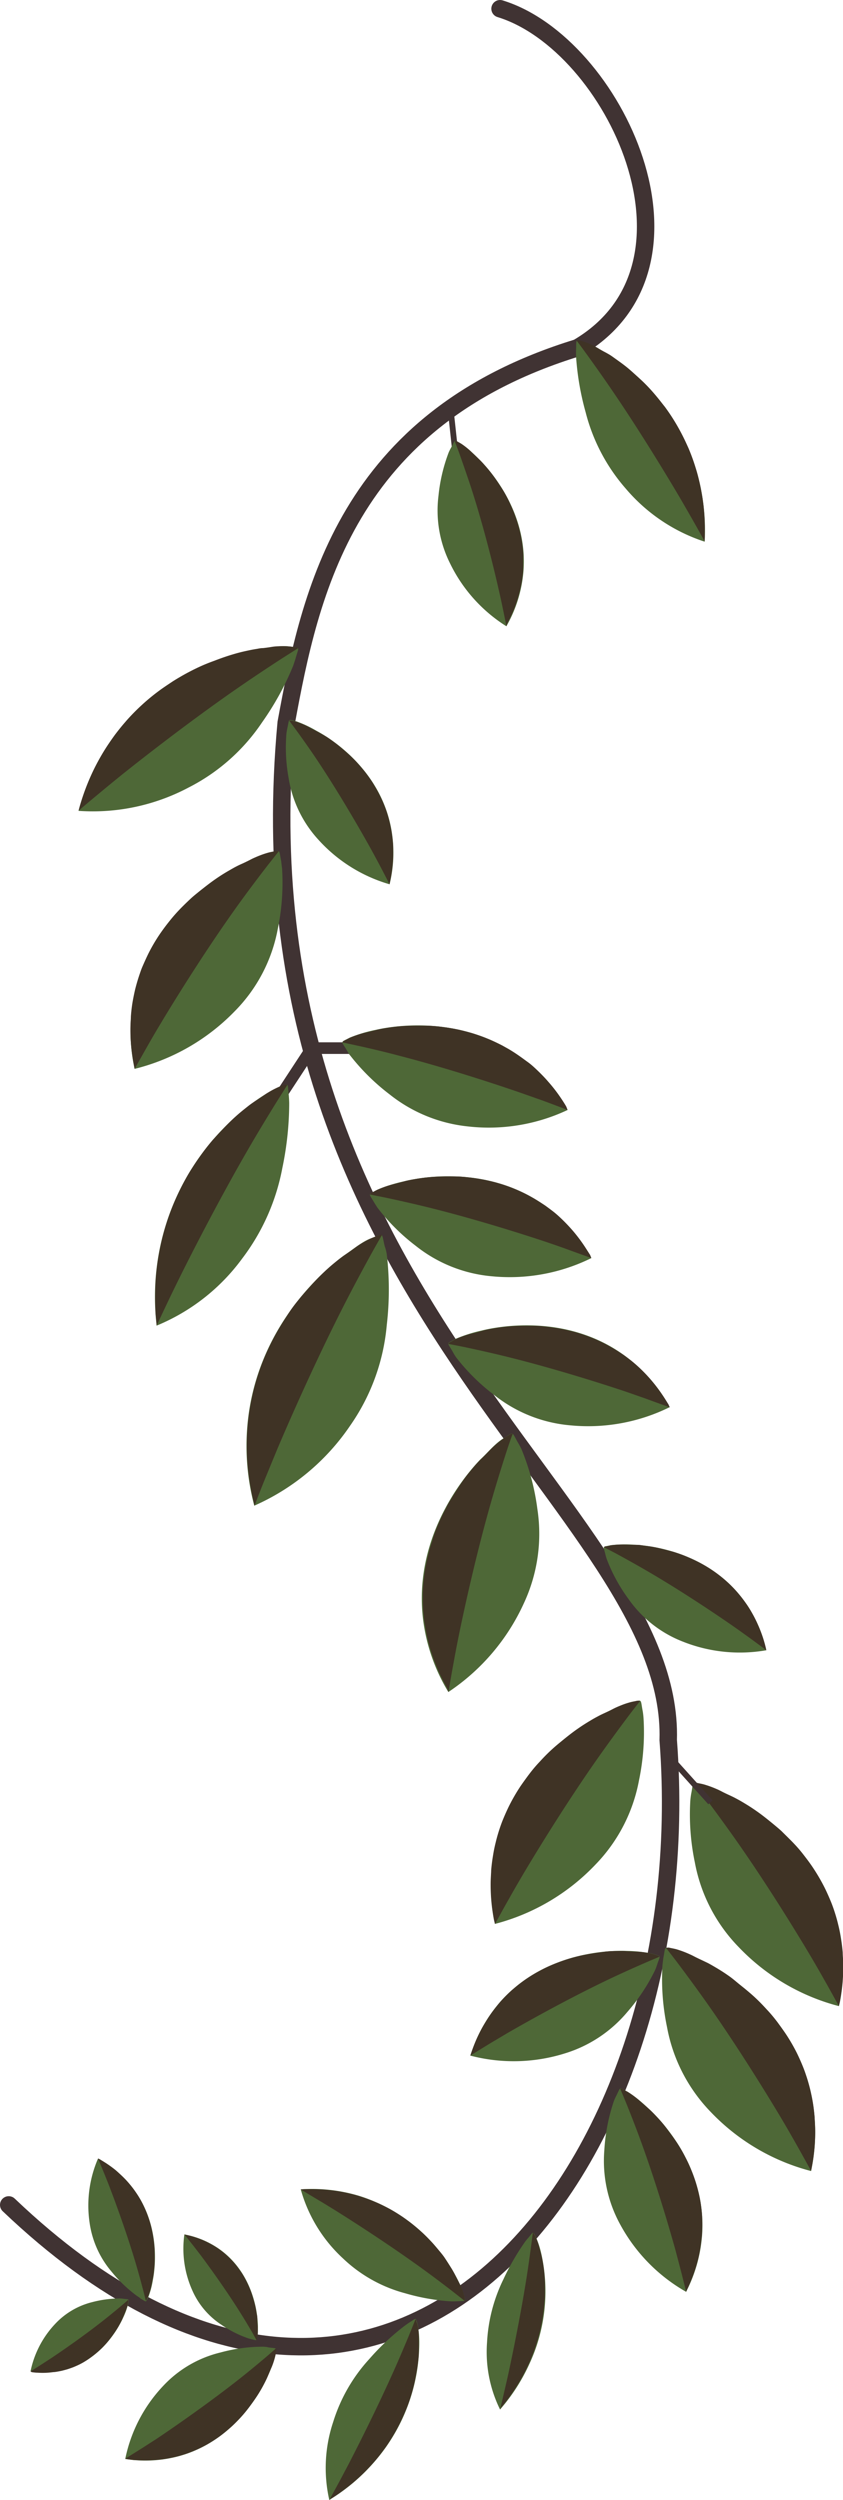 <svg xmlns="http://www.w3.org/2000/svg" viewBox="0 0 144.98 429.71"><defs><style>.cls-1,.cls-2,.cls-5{fill:none;stroke:#403333;stroke-miterlimit:10;}.cls-1{stroke-linecap:round;stroke-width:3px;}.cls-2{stroke-width:2px;}.cls-3{fill:#4e6837;}.cls-4{fill:#3f3325;}</style></defs><title>vine3</title><g id="Layer_2" data-name="Layer 2"><g id="Layer_4" data-name="Layer 4"><path class="cls-1" d="M86,1.5c19.61,6,37.61,44.09,13.33,58.28-39.82,12.23-46,42.14-50.11,64.45C40,223.35,116.13,259.34,114.92,299.1c5.69,74.41-48.25,142-113.42,79.9"/><polyline class="cls-2" points="47.78 189.07 53.62 180.16 60.83 180.16"/><path class="cls-3" d="M48.51,149.28a39.06,39.06,0,0,1-.74,10.4,27.15,27.15,0,0,1-7.42,14.16,36.1,36.1,0,0,1-17.2,9.89,30.24,30.24,0,0,1,0-13c3.17-14.41,16.19-21.11,18.16-22.09,1.55-.64,3.3-1.73,4.94-2.06,2.15-.43,1.66-.73,2.12,1.51C48.4,148.47,48.46,148.87,48.51,149.28Z"/><path class="cls-4" d="M23.15,183.73q1.22-2.17,2.49-4.41c.66-1.15,1.32-2.28,2-3.4,0,0,6.41-10.81,13.46-20.59,2.52-3.49,5-6.67,5-6.67l1.83-2.32a.82.82,0,0,0-.35-.06l-.17,0c-.28.08-.67.12-1.25.27a17.3,17.3,0,0,0-2.26.82c-.77.33-.64.33-2.06,1-.44.2-.68.3-1.09.51s-.68.36-1.32.73-1.3.76-2.26,1.42-1.69,1.24-2.66,2c-.68.55-1.05.84-1.57,1.3-1,.93-1.77,1.7-2.2,2.16-.95,1-1.62,1.87-1.89,2.21-.73.93-1.25,1.69-1.46,2a29.57,29.57,0,0,0-1.92,3.31c-.48,1-.8,1.74-1,2.2s-.37,1-.48,1.31c-.21.62-.48,1.48-.74,2.51-.11.47-.25,1.11-.39,1.87s-.26,1.61-.35,2.8c0,.5-.09,1.39-.08,2.51a29.53,29.53,0,0,0,.26,3.75c.11.83.23,1.54.34,2.06Z"/><path class="cls-3" d="M49.74,189.61a54.93,54.93,0,0,1-1.18,11.15,37,37,0,0,1-6.9,15.56,34.53,34.53,0,0,1-14.72,11.54,41.87,41.87,0,0,1,.68-13.92,41.3,41.3,0,0,1,16.19-24.62A24.82,24.82,0,0,1,48,186.84c1.8-.58,1.41-.87,1.67,1.49C49.7,188.74,49.73,189.17,49.74,189.61Z"/><path class="cls-4" d="M26.94,227.86c.74-1.6,1.51-3.22,2.29-4.86.61-1.26,1.22-2.51,1.83-3.74,0,0,5.89-11.93,12.24-22.78,2.27-3.87,4.48-7.4,4.48-7.4l1.63-2.58a.45.45,0,0,0-.28-.05l-.14,0c-.23.1-.56.17-1,.36a15.08,15.08,0,0,0-1.91,1c-.66.4-.55.39-1.75,1.17-.38.24-.58.37-.94.62s-.57.41-1.12.85-1.11.88-1.94,1.64-1.46,1.42-2.3,2.31c-.6.62-.92,1-1.37,1.47-.91,1.05-1.55,1.92-1.93,2.44-.84,1.15-1.44,2.08-1.68,2.46-.66,1-1.12,1.88-1.32,2.24-.88,1.63-1.48,3-1.76,3.65-.45,1.05-.76,1.91-.94,2.41s-.36,1.08-.47,1.43c-.21.67-.48,1.6-.75,2.73-.12.51-.27,1.19-.42,2s-.31,1.73-.45,3c-.06.54-.15,1.49-.21,2.69,0,.78-.08,2.21,0,4,0,.89.11,1.63.16,2.18Z"/><path class="cls-3" d="M66.52,215.6a52.47,52.47,0,0,1,0,12.14,35.65,35.65,0,0,1-6.34,17.37,38.86,38.86,0,0,1-16.45,13.7,40.12,40.12,0,0,1-1.05-15.07c2.07-17.1,14.59-26.56,16.48-27.94,1.51-1,3.18-2.45,4.79-3,2.12-.77,1.61-1.06,2.23,1.47C66.34,214.67,66.44,215.13,66.52,215.6Z"/><path class="cls-4" d="M43.78,258.81q1-2.69,2.14-5.43c.58-1.42,1.16-2.82,1.73-4.2,0,0,5.6-13.36,11.91-25.61,2.25-4.37,4.48-8.38,4.48-8.38.68-1.22,1.26-2.22,1.65-2.92a.75.75,0,0,0-.35,0l-.16.05c-.28.13-.67.23-1.23.48A18.55,18.55,0,0,0,61.74,214c-.74.49-.61.47-2,1.41-.43.3-.66.45-1.06.75s-.65.5-1.26,1-1.24,1.05-2.15,1.94-1.6,1.66-2.51,2.68c-.64.73-1,1.12-1.47,1.72-1,1.2-1.64,2.19-2,2.79-.87,1.31-1.48,2.37-1.72,2.8-.66,1.17-1.12,2.12-1.31,2.53a38.09,38.09,0,0,0-1.67,4.08c-.4,1.17-.67,2.13-.82,2.68s-.3,1.19-.38,1.58c-.17.75-.37,1.77-.55,3-.08.56-.17,1.32-.24,2.21s-.14,1.9-.14,3.29c0,.59,0,1.63.1,2.93a42.91,42.91,0,0,0,.55,4.3c.17,1,.35,1.75.5,2.34Z"/><path class="cls-3" d="M89.68,249.09a40.6,40.6,0,0,1,2.74,10.3,28.22,28.22,0,0,1-2.31,16.16,36.47,36.47,0,0,1-13,15.29,31.55,31.55,0,0,1-4.36-12.56c-1.78-15,8.3-25.8,9.84-27.4,1.25-1.14,2.55-2.78,4-3.64,1.89-1.13,1.33-1.26,2.5.75C89.3,248.34,89.5,248.71,89.68,249.09Z"/><path class="cls-4" d="M77.13,290.84c.28-1.67.57-3.37.89-5.09.24-1.33.49-2.65.75-3.95,0,0,2.48-12.59,5.91-24.39,1.22-4.21,2.5-8.11,2.5-8.11.39-1.19.73-2.17,1-2.85a.8.8,0,0,0-.35.06.84.84,0,0,0-.15.08c-.24.17-.6.34-1.09.68a18.57,18.57,0,0,0-1.87,1.54c-.62.58-.5.54-1.62,1.64-.35.35-.54.53-.86.87s-.53.57-1,1.14-1,1.17-1.66,2.13-1.18,1.76-1.84,2.83c-.47.76-.72,1.17-1,1.78-.68,1.25-1.11,2.23-1.37,2.83-.56,1.3-.91,2.34-1,2.76-.39,1.14-.62,2-.72,2.44a32,32,0,0,0-.72,3.84c-.13,1.08-.18,1.95-.2,2.45s0,1.08,0,1.43c0,.67,0,1.59.14,2.68,0,.49.12,1.15.25,1.93a28,28,0,0,0,.59,2.83c.13.5.38,1.37.75,2.45a33,33,0,0,0,1.49,3.53c.38.78.73,1.41,1,1.88Z"/><path class="cls-3" d="M110.68,295.4A40.26,40.26,0,0,1,109.9,306a28.17,28.17,0,0,1-7.5,14.51,36.56,36.56,0,0,1-17.27,10.19,31.55,31.55,0,0,1,0-13.3c3.24-14.74,16.32-21.65,18.29-22.65,1.56-.67,3.32-1.79,5-2.13,2.16-.44,1.67-.75,2.12,1.53A12.13,12.13,0,0,1,110.68,295.4Z"/><path class="cls-4" d="M85.13,330.72c.81-1.49,1.64-3,2.51-4.52.66-1.18,1.33-2.34,2-3.48,0,0,6.48-11.08,13.59-21.11,2.53-3.57,5-6.84,5-6.84.76-1,1.4-1.81,1.84-2.37a.82.82,0,0,0-.35-.06.42.42,0,0,0-.17,0c-.28.08-.68.12-1.25.28a20.54,20.54,0,0,0-2.28.84c-.77.35-.64.35-2.06,1-.45.21-.69.32-1.1.54s-.68.36-1.33.75-1.29.78-2.26,1.46-1.7,1.27-2.68,2.07c-.69.56-1.06.87-1.58,1.34-1.05.95-1.77,1.74-2.21,2.22-1,1.05-1.63,1.91-1.9,2.26-.74,1-1.26,1.74-1.48,2.07a32.58,32.58,0,0,0-1.94,3.39c-.48,1-.81,1.79-1,2.25s-.38,1-.5,1.35c-.21.63-.49,1.51-.74,2.57-.12.48-.27,1.13-.4,1.91s-.27,1.64-.37,2.86c0,.52-.1,1.42-.09,2.57a31.64,31.64,0,0,0,.24,3.82c.11.86.23,1.57.33,2.1Z"/><path class="cls-3" d="M118.72,309.51a40.26,40.26,0,0,0,.78,10.62,28.17,28.17,0,0,0,7.5,14.51,36.56,36.56,0,0,0,17.27,10.19,31.55,31.55,0,0,0,0-13.3C141,316.79,128,309.88,126,308.88c-1.56-.67-3.32-1.79-5-2.13-2.16-.45-1.67-.75-2.12,1.53A12.13,12.13,0,0,0,118.72,309.51Z"/><path class="cls-4" d="M144.27,344.83c-.81-1.49-1.64-3-2.51-4.52-.66-1.18-1.33-2.34-2-3.48,0,0-6.48-11.08-13.59-21.11-2.53-3.58-5-6.84-5-6.84-.76-1-1.4-1.81-1.84-2.37a.82.82,0,0,1,.35-.06.42.42,0,0,1,.17,0c.28.08.67.12,1.25.28a20.54,20.54,0,0,1,2.28.84c.77.35.64.35,2.06,1,.45.21.69.32,1.1.54s.68.36,1.33.75,1.29.78,2.26,1.46,1.7,1.27,2.68,2.07c.68.56,1.06.87,1.58,1.34,1,1,1.77,1.74,2.21,2.22,1,1.05,1.63,1.91,1.9,2.26.74.95,1.26,1.73,1.48,2.07a32.58,32.58,0,0,1,1.94,3.39c.48,1,.81,1.79,1,2.25s.38,1,.5,1.35c.21.63.49,1.51.74,2.57.12.48.27,1.13.4,1.91s.27,1.64.37,2.86c0,.51.1,1.42.09,2.57a31.64,31.64,0,0,1-.24,3.82c-.11.86-.23,1.57-.33,2.1Z"/><path class="cls-3" d="M113.93,337.83a40.34,40.34,0,0,0,.79,10.63A28.27,28.27,0,0,0,122.21,363a36.54,36.54,0,0,0,17.28,10.18,31.55,31.55,0,0,0,0-13.3c-3.25-14.74-16.32-21.64-18.3-22.65-1.56-.67-3.32-1.79-5-2.13-2.16-.44-1.67-.75-2.12,1.53Q114,337.2,113.93,337.83Z"/><path class="cls-4" d="M139.49,373.15q-1.22-2.23-2.51-4.52-1-1.77-2-3.48s-6.48-11.08-13.59-21.11c-2.53-3.57-5-6.83-5-6.83-.76-1-1.4-1.82-1.84-2.38a.82.82,0,0,1,.35-.06l.16,0c.28.08.68.13,1.26.28a17.63,17.63,0,0,1,2.27.85c.77.34.64.34,2.06,1l1.11.53c.28.15.68.37,1.32.75s1.3.78,2.27,1.46S127,341,128,341.76c.69.57,1.06.87,1.58,1.34,1.05.95,1.78,1.75,2.21,2.22,1,1.05,1.64,1.91,1.91,2.26.73,1,1.25,1.74,1.47,2.07A30.79,30.79,0,0,1,137.1,353c.48,1,.81,1.79,1,2.26s.38,1,.49,1.34c.22.63.49,1.51.75,2.57.11.48.26,1.13.4,1.91s.26,1.65.36,2.86c0,.52.1,1.43.1,2.57a32.46,32.46,0,0,1-.25,3.83c-.1.85-.23,1.57-.33,2.1Z"/><path class="cls-3" d="M105.55,361.22a32.16,32.16,0,0,0-1.62,8.4,22.72,22.72,0,0,0,2.77,12.81A29.4,29.4,0,0,0,118,393.94a25.42,25.42,0,0,0,2.78-10.31c.57-12.1-8.11-20.19-9.44-21.38a23.41,23.41,0,0,0-3.39-2.69c-1.58-.79-1.14-.93-2,.75A8.34,8.34,0,0,0,105.55,361.22Z"/><path class="cls-4" d="M118,393.94c-.32-1.33-.65-2.67-1-4-.27-1.05-.55-2.09-.82-3.12,0,0-2.71-9.94-6.12-19.2-1.21-3.3-2.46-6.35-2.46-6.35-.38-.93-.71-1.7-.93-2.22a.71.71,0,0,1,.28,0,.3.3,0,0,1,.12.06c.2.12.5.24.92.48a14.58,14.58,0,0,1,1.58,1.13c.53.43.43.4,1.39,1.22.3.26.46.39.74.65s.45.42.87.86.84.87,1.45,1.6,1,1.35,1.64,2.17c.41.58.64.89.94,1.36a22.53,22.53,0,0,1,1.25,2.19c.53,1,.87,1.82,1,2.15.37.89.61,1.61.71,1.91a27.81,27.81,0,0,1,.79,3c.17.86.25,1.56.3,2s.08.86.1,1.14c0,.54.06,1.28,0,2.15,0,.4,0,.93-.09,1.57s-.14,1.33-.32,2.29c-.07.41-.22,1.12-.46,2a26.34,26.34,0,0,1-1,2.91c-.26.64-.5,1.17-.69,1.56Z"/><path class="cls-3" d="M90.29,385.35a41.7,41.7,0,0,0-3.71,6.43,27.88,27.88,0,0,0-2.82,10.87A22.38,22.38,0,0,0,86,414.17a32.15,32.15,0,0,0,5-7.74,29.61,29.61,0,0,0,2.08-19.1,15.5,15.5,0,0,0-.93-2.84c-.59-1-.31-1-1.32.2C90.64,384.89,90.47,385.11,90.29,385.35Z"/><path class="cls-4" d="M86,414.17c.27-1.13.54-2.28.81-3.44.21-.9.41-1.79.61-2.68,0,0,1.88-8.54,3.16-16.68.45-2.9.8-5.6.8-5.6.11-.83.19-1.51.25-2a.26.26,0,0,1,.14.08.5.5,0,0,1,0,.07c.07.14.19.29.33.57a8.76,8.76,0,0,1,.48,1.23c.14.45.1.41.34,1.26.08.27.12.41.19.67s.1.43.18.86.16.88.25,1.59.11,1.29.16,2.07c0,.55,0,.85,0,1.29,0,.89,0,1.59-.06,2-.06.92-.14,1.64-.18,1.93-.1.79-.21,1.42-.26,1.68-.22,1.19-.46,2.13-.59,2.6-.2.73-.39,1.3-.5,1.64l-.33.94c-.16.43-.4,1-.7,1.74-.14.31-.34.74-.58,1.23s-.52,1.05-.95,1.79c-.18.31-.5.86-.93,1.52-.28.43-.8,1.22-1.52,2.15-.36.46-.67.84-.9,1.11Z"/><path class="cls-3" d="M69.51,399.84a41.74,41.74,0,0,0-6,5.65,28.43,28.43,0,0,0-6.21,10.82,24.92,24.92,0,0,0-.67,13.4,32.72,32.72,0,0,0,7.8-6.6A31.33,31.33,0,0,0,72.11,403a17.47,17.47,0,0,0-.28-3.45c-.4-1.26-.07-1.18-1.55-.26C70,399.48,69.77,399.65,69.51,399.84Z"/><path class="cls-4" d="M56.64,429.71c.62-1.13,1.25-2.28,1.88-3.45l1.43-2.7s4.51-8.63,8.2-17c1.32-3,2.47-5.82,2.47-5.82.35-.86.63-1.57.83-2.07a.46.46,0,0,1,.14.14.33.33,0,0,1,0,.1c0,.17.14.39.22.74a11.24,11.24,0,0,1,.21,1.52c0,.54,0,.48,0,1.5,0,.32,0,.49,0,.8s0,.51,0,1-.06,1-.16,1.82-.22,1.46-.39,2.32c-.12.62-.18.95-.3,1.43-.24,1-.48,1.72-.62,2.17-.32,1-.62,1.74-.74,2-.34.83-.64,1.47-.76,1.74-.58,1.22-1.12,2.16-1.4,2.62-.42.72-.8,1.28-1,1.6s-.48.69-.64.9c-.31.42-.74,1-1.28,1.64-.25.3-.58.69-1,1.14s-.88.95-1.57,1.6c-.28.27-.8.75-1.47,1.32-.44.37-1.25,1-2.32,1.78-.53.37-1,.67-1.34.88Z"/><path class="cls-3" d="M45.31,403.37a28.07,28.07,0,0,0-7.42,1,19.83,19.83,0,0,0-9.88,5.8,25.66,25.66,0,0,0-6.47,12.5,22.13,22.13,0,0,0,9.32-.51c10.2-2.84,14.54-12.26,15.17-13.69a20,20,0,0,0,1.3-3.55c.23-1.53.46-1.2-1.15-1.43C45.9,403.41,45.61,403.39,45.31,403.37Z"/><path class="cls-4" d="M21.54,422.63c1-.63,2-1.27,3.07-1.93L27,419.16s7.52-5,14.27-10.33c2.41-1.91,4.6-3.78,4.6-3.78l1.59-1.38a.46.46,0,0,1,.06.24.8.8,0,0,1,0,.11c0,.2-.07.48-.16.89a12.76,12.76,0,0,1-.5,1.63c-.21.55-.22.46-.63,1.49-.14.32-.2.49-.34.79s-.23.49-.47.95-.5.94-.94,1.65-.83,1.24-1.35,1.95c-.37.51-.57.78-.88,1.16-.62.77-1.15,1.31-1.46,1.63a20.52,20.52,0,0,1-1.52,1.42c-.64.56-1.17.95-1.39,1.12a24.23,24.23,0,0,1-2.3,1.49c-.67.37-1.22.63-1.54.78l-.93.4c-.43.17-1,.4-1.77.62-.33.1-.78.23-1.32.35s-1.15.25-2,.37c-.36.05-1,.12-1.8.16a22.17,22.17,0,0,1-2.69,0c-.6,0-1.11-.1-1.49-.15Z"/><path class="cls-3" d="M112.65,338.67a32.63,32.63,0,0,1-4.72,7.12A22.67,22.67,0,0,1,97,353a29.4,29.4,0,0,1-16.1.34A25.33,25.33,0,0,1,86.11,344c8.07-9,19.93-8.73,21.71-8.66a23.6,23.6,0,0,1,4.31.46c1.68.54,1.46.13.88,1.91A9.84,9.84,0,0,1,112.65,338.67Z"/><path class="cls-4" d="M80.88,353.34c1.16-.73,2.33-1.45,3.53-2.18l2.78-1.65s8.89-5.2,17.81-9.43c3.17-1.5,6.2-2.8,6.2-2.8.92-.4,1.69-.72,2.22-.94a.52.52,0,0,0-.22-.18l-.12-.05c-.23-.05-.53-.17-1-.29a15.32,15.32,0,0,0-1.92-.31c-.67-.06-.58,0-1.84-.09-.4,0-.61-.05-1-.06s-.62,0-1.22,0-1.22,0-2.17.13-1.69.23-2.68.4c-.7.13-1.09.19-1.63.32a25.1,25.1,0,0,0-2.42.68c-1.09.36-1.9.7-2.22.83-.9.38-1.57.72-1.85.87a25.93,25.93,0,0,0-2.69,1.61c-.72.5-1.27.93-1.58,1.19s-.67.56-.88.74c-.4.36-.93.87-1.53,1.51-.27.29-.63.69-1,1.18a22.55,22.55,0,0,0-1.38,1.86c-.23.34-.63,1-1.08,1.76a25,25,0,0,0-1.33,2.77c-.26.64-.46,1.19-.6,1.6Z"/><path class="cls-3" d="M77.63,395.58a36.07,36.07,0,0,1-7.94-1.39,24.64,24.64,0,0,1-10.71-6,25.38,25.38,0,0,1-7.26-11.87,28.15,28.15,0,0,1,10,1.11A28.57,28.57,0,0,1,78.26,391a18.58,18.58,0,0,1,1.49,3.34c.29,1.41.52,1.13-1.19,1.22C78.26,395.58,78,395.58,77.63,395.58Z"/><path class="cls-4" d="M51.72,376.34q1.65,1,3.33,2c.87.52,1.73,1.05,2.57,1.57,0,0,8.16,5.05,15.52,10.42,2.62,1.91,5,3.77,5,3.77l1.74,1.37a.41.41,0,0,0,.06-.22l0-.1c-.06-.19-.08-.45-.19-.83a10.77,10.77,0,0,0-.58-1.52c-.24-.52-.24-.44-.72-1.4-.15-.3-.22-.46-.38-.75s-.25-.46-.53-.9-.56-.9-1-1.57-.92-1.19-1.5-1.88c-.41-.48-.63-.75-1-1.12-.69-.74-1.26-1.28-1.61-1.59-.77-.7-1.4-1.2-1.65-1.4-.7-.55-1.28-.95-1.52-1.12-1.11-.75-2-1.26-2.5-1.52-.72-.38-1.32-.66-1.67-.82l-1-.42c-.47-.19-1.13-.44-1.92-.69-.35-.12-.84-.27-1.42-.42s-1.23-.3-2.14-.47c-.38-.07-1.06-.18-1.92-.27a26.26,26.26,0,0,0-2.87-.16c-.64,0-1.18,0-1.58,0Z"/><path class="cls-3" d="M42.68,401.93a19,19,0,0,1-4.57-2.31,13.57,13.57,0,0,1-5.07-6,17.52,17.52,0,0,1-1.33-9.55,15.37,15.37,0,0,1,5.91,2.45c6,4.17,6.6,11.25,6.68,12.31a14.15,14.15,0,0,1,0,2.6c-.2,1,0,.88-1.07.66Z"/><path class="cls-4" d="M31.71,384.06c.51.63,1,1.28,1.54,1.95l1.18,1.53s3.73,4.93,6.87,9.94c1.12,1.78,2.11,3.49,2.11,3.49.3.52.54,1,.71,1.26a.35.35,0,0,0,.09-.15.17.17,0,0,0,0-.08c0-.13.07-.32.11-.61a9.18,9.18,0,0,0,0-1.16c0-.41,0-.35-.07-1.11,0-.23,0-.36,0-.58s0-.37-.09-.73-.11-.72-.23-1.28-.26-1-.43-1.57c-.12-.41-.19-.63-.3-.95-.23-.64-.45-1.11-.58-1.39-.29-.62-.55-1.08-.65-1.26-.29-.51-.54-.88-.65-1a15,15,0,0,0-1.15-1.49c-.34-.39-.64-.69-.82-.86s-.38-.35-.5-.46a11.33,11.33,0,0,0-1-.81c-.19-.14-.45-.33-.77-.53s-.68-.42-1.21-.69a12.14,12.14,0,0,0-1.12-.52,16,16,0,0,0-1.74-.6c-.4-.11-.74-.19-1-.24Z"/><path class="cls-3" d="M23.56,394.65a24,24,0,0,1-4.36-4.16,16.53,16.53,0,0,1-3.79-8.42,20.35,20.35,0,0,1,1.43-11,18.3,18.3,0,0,1,5.8,4.79c5.33,6.7,3.9,14.75,3.66,16a15.23,15.23,0,0,1-.75,2.88c-.54,1.08-.24,1-1.39.35C24,394.91,23.76,394.78,23.56,394.65Z"/><path class="cls-4" d="M16.84,371c.38.88.75,1.78,1.12,2.69.29.71.57,1.42.84,2.11,0,0,2.63,6.76,4.59,13.4.7,2.37,1.27,4.61,1.27,4.61.18.68.32,1.24.41,1.63a.49.49,0,0,0,.15-.12.54.54,0,0,0,0-.08c.06-.15.18-.34.3-.64a11.17,11.17,0,0,0,.41-1.27c.11-.46.07-.4.25-1.25.06-.26.1-.41.14-.66a8.24,8.24,0,0,0,.13-.83c0-.34.1-.84.13-1.5s0-1.18,0-1.88c0-.5,0-.77-.05-1.16-.06-.79-.16-1.38-.22-1.74-.13-.79-.27-1.39-.33-1.63-.17-.66-.33-1.16-.41-1.37a18.62,18.62,0,0,0-.82-2.05c-.26-.56-.5-1-.64-1.24s-.31-.52-.42-.69-.49-.75-.87-1.25c-.17-.22-.4-.51-.69-.85s-.63-.71-1.13-1.19c-.21-.2-.59-.56-1.09-1a20,20,0,0,0-1.75-1.27c-.41-.26-.76-.47-1-.62Z"/><path class="cls-3" d="M20.71,395.08a18.73,18.73,0,0,0-4.82.62,13,13,0,0,0-6.43,3.78,16.73,16.73,0,0,0-4.21,8.13,14.28,14.28,0,0,0,6.06-.33c6.64-1.85,9.46-8,9.87-8.9a12.7,12.7,0,0,0,.85-2.32c.15-1,.3-.78-.75-.92A5,5,0,0,0,20.71,395.08Z"/><path class="cls-4" d="M5.25,407.61c.66-.41,1.33-.82,2-1.26l1.54-1s4.89-3.23,9.28-6.72c1.57-1.24,3-2.46,3-2.46.44-.37.79-.68,1-.9a.57.57,0,0,1,0,.16v.08c0,.13-.05.31-.1.58a8,8,0,0,1-.33,1.05c-.14.36-.14.31-.41,1-.09.21-.13.32-.22.52s-.15.32-.31.62-.32.61-.61,1.07-.54.81-.88,1.27-.37.5-.57.75c-.4.5-.75.86-.95,1.07-.46.46-.84.79-1,.92-.42.36-.76.62-.91.73a14,14,0,0,1-1.49,1c-.44.25-.8.42-1,.51s-.46.2-.6.26-.68.26-1.16.41l-.86.23c-.29.06-.74.16-1.29.23-.24,0-.65.08-1.17.11a13.15,13.15,0,0,1-1.75,0c-.39,0-.72-.06-1-.09Z"/><path class="cls-3" d="M104.39,268.1a29,29,0,0,0,3.7,6.75,20.43,20.43,0,0,0,9.28,7.3,26.49,26.49,0,0,0,14.42,1.51,22.78,22.78,0,0,0-4-8.75c-6.56-8.72-17.23-9.33-18.83-9.4a21.11,21.11,0,0,0-3.9.09c-1.55.35-1.32,0-.93,1.64A7.51,7.51,0,0,0,104.39,268.1Z"/><path class="cls-4" d="M131.79,283.66q-1.47-1.11-3-2.22c-.8-.57-1.58-1.14-2.37-1.69,0,0-7.58-5.34-15.27-9.8-2.74-1.59-5.36-3-5.36-3l-1.92-1a.63.63,0,0,1,.21-.14.25.25,0,0,1,.12,0c.21,0,.48-.12.91-.19a13.13,13.13,0,0,1,1.75-.13c.61,0,.52,0,1.66.05.36,0,.55,0,.89,0s.55,0,1.09.1,1.09.12,1.93.28,1.5.33,2.38.56c.62.16,1,.25,1.44.4a21.71,21.71,0,0,1,2.12.8c.95.4,1.65.77,1.93.91.78.41,1.35.77,1.6.92a23.78,23.78,0,0,1,2.29,1.65c.61.5,1.07.93,1.33,1.18s.56.56.73.74c.33.35.77.85,1.26,1.47.22.28.51.66.84,1.13s.67,1,1.1,1.78c.18.32.49.9.83,1.66a23.72,23.72,0,0,1,1,2.59c.18.59.32,1.1.41,1.48Z"/><path class="cls-3" d="M78.42,233.28A34.74,34.74,0,0,0,85,239.79,24.37,24.37,0,0,0,98.09,245a31.67,31.67,0,0,0,17.09-3.13,27.26,27.26,0,0,0-7.54-8.7c-10.48-7.81-23-4.92-24.82-4.46a25.48,25.48,0,0,0-4.46,1.42c-1.66.93-1.51.46-.51,2.2A9.81,9.81,0,0,0,78.42,233.28Z"/><path class="cls-4" d="M115.18,241.91c-1.38-.51-2.78-1-4.2-1.53l-3.29-1.15s-10.53-3.58-20.87-6.11c-3.68-.9-7.16-1.62-7.16-1.62L77.11,231a.62.62,0,0,1,.19-.23l.12-.08c.23-.1.52-.3,1-.52a15.08,15.08,0,0,1,2-.74c.7-.21.62-.14,1.93-.5l1-.28c.27-.06.65-.15,1.29-.26s1.29-.22,2.31-.33,1.84-.13,2.93-.16c.77,0,1.18,0,1.79,0,1.22,0,2.15.14,2.7.2,1.23.14,2.16.33,2.53.4,1,.21,1.81.43,2.15.52a29.09,29.09,0,0,1,3.19,1.12c.86.37,1.54.71,1.93.91l1.08.6c.5.29,1.18.71,2,1.26.35.25.81.59,1.34,1a24.24,24.24,0,0,1,1.86,1.66c.32.32.88.88,1.52,1.63a27.63,27.63,0,0,1,2,2.64c.42.62.74,1.16,1,1.57Z"/><path class="cls-3" d="M64.94,207.62a34.74,34.74,0,0,0,6.54,6.51,24.45,24.45,0,0,0,13.13,5.25,31.69,31.69,0,0,0,17.09-3.13,27.39,27.39,0,0,0-7.54-8.7c-10.49-7.82-23-4.92-24.82-4.46a25.48,25.48,0,0,0-4.46,1.42c-1.66.93-1.52.45-.52,2.2C64.54,207,64.73,207.32,64.94,207.62Z"/><path class="cls-4" d="M101.7,216.25c-1.38-.51-2.78-1-4.21-1.53-1.1-.4-2.2-.78-3.29-1.15,0,0-10.52-3.58-20.86-6.11-3.68-.9-7.17-1.63-7.17-1.63l-2.55-.51a1,1,0,0,1,.2-.24l.12-.07c.23-.11.52-.3,1-.52a15.58,15.58,0,0,1,2-.74c.7-.21.62-.14,1.93-.51l1-.27c.27-.06.66-.15,1.3-.26s1.29-.22,2.31-.33,1.83-.13,2.92-.16c.77,0,1.19,0,1.8,0,1.22,0,2.15.14,2.7.2,1.23.14,2.16.33,2.53.4,1,.21,1.81.42,2.14.52a25.76,25.76,0,0,1,3.19,1.12c.87.37,1.55.71,1.93.91s.83.45,1.09.6c.5.29,1.17.71,2,1.26.34.25.81.59,1.34,1s1.11.93,1.86,1.67c.32.32.87.88,1.52,1.63a27.63,27.63,0,0,1,2,2.64c.41.62.74,1.16,1,1.56Z"/><path class="cls-3" d="M60.26,181.47A37.08,37.08,0,0,0,67,188.11a25.87,25.87,0,0,0,13.38,5.5,31.77,31.77,0,0,0,17.24-2.82,28.84,28.84,0,0,0-7.8-8.86c-10.74-8-23.31-5.34-25.19-4.91a24.45,24.45,0,0,0-4.48,1.34c-1.67.9-1.53.42-.49,2.19C59.84,180.86,60,181.17,60.26,181.47Z"/><path class="cls-4" d="M97.61,190.79c-1.41-.55-2.83-1.08-4.29-1.62L90,188s-10.71-3.78-21.22-6.5c-3.74-1-7.28-1.76-7.28-1.76l-2.59-.56a.64.64,0,0,1,.19-.24l.13-.07c.23-.1.51-.29,1-.51a16.17,16.17,0,0,1,2-.7c.7-.2.62-.13,1.94-.47.41-.1.63-.17,1-.25s.66-.14,1.3-.24,1.31-.2,2.34-.29,1.85-.09,3-.1c.77,0,1.2,0,1.81,0a26.62,26.62,0,0,1,2.74.25c1.24.16,2.19.36,2.57.44,1,.23,1.83.46,2.17.56a30.07,30.07,0,0,1,3.25,1.18c.89.39,1.58.74,2,.95l1.11.62c.51.3,1.2.73,2,1.3.36.25.84.61,1.38,1s1.14.94,1.92,1.7c.32.32.9.89,1.56,1.66a26.37,26.37,0,0,1,2.08,2.68c.43.63.77,1.17,1,1.58Z"/><path class="cls-3" d="M49.27,126a29,29,0,0,0,.36,7.69,20.39,20.39,0,0,0,5.12,10.64A26.38,26.38,0,0,0,67,152a22.77,22.77,0,0,0,.27-9.61c-2-10.72-11.36-16-12.77-16.73A20.57,20.57,0,0,0,51,124c-1.55-.37-1.19-.58-1.56,1.06C49.37,125.38,49.32,125.68,49.27,126Z"/><path class="cls-4" d="M67,152c-.56-1.09-1.13-2.19-1.72-3.31-.46-.87-.92-1.72-1.38-2.56,0,0-4.46-8.14-9.39-15.53-1.76-2.63-3.5-5-3.5-5-.53-.73-1-1.34-1.28-1.75a.6.6,0,0,1,.25,0l.12,0c.2.06.49.1.9.23a14.33,14.33,0,0,1,1.63.65c.55.27.46.26,1.47.78.32.16.49.24.78.41s.49.28,1,.57.92.59,1.61,1.1,1.2.95,1.89,1.55c.48.42.75.65,1.11,1A20.38,20.38,0,0,1,62,131.76a21.19,21.19,0,0,1,1.33,1.67c.52.71.88,1.28,1,1.53a22.61,22.61,0,0,1,1.33,2.48c.33.72.55,1.31.68,1.65s.25.74.33,1c.14.47.32,1.11.48,1.88.08.35.17.82.25,1.39s.16,1.19.21,2.07c0,.37,0,1,0,1.86a23.83,23.83,0,0,1-.26,2.76c-.09.61-.19,1.13-.28,1.51Z"/><path class="cls-3" d="M50.42,114.44a49,49,0,0,1-5.35,9.73,33.52,33.52,0,0,1-12.66,11.21,35.17,35.17,0,0,1-18.9,4,37.77,37.77,0,0,1,5.88-12.5c9.22-12.81,23.17-15.06,25.26-15.36,1.6-.13,3.56-.61,5.08-.4,2,.28,1.72-.16,1.08,2.13C50.7,113.62,50.57,114,50.42,114.44Z"/><path class="cls-4" d="M13.51,139.35c1.33-1.14,2.7-2.28,4.09-3.43,1.07-.89,2.15-1.77,3.21-2.63,0,0,10.3-8.31,20.66-15.43,3.69-2.54,7.21-4.8,7.21-4.8l2.58-1.64a.69.69,0,0,0-.26-.17l-.15,0c-.27,0-.62-.11-1.18-.14a16,16,0,0,0-2.26,0c-.8.07-.69.12-2.17.29-.47,0-.72.08-1.16.15s-.73.12-1.43.27-1.43.31-2.54.64-2,.64-3.15,1.08c-.82.3-1.26.47-1.9.74-1.3.56-2.26,1.07-2.83,1.37-1.26.68-2.21,1.27-2.58,1.51-1,.66-1.82,1.22-2.15,1.47a35.52,35.52,0,0,0-3.12,2.56c-.83.76-1.46,1.41-1.82,1.79s-.77.83-1,1.11c-.46.52-1.07,1.26-1.76,2.17-.31.42-.72,1-1.17,1.67s-.95,1.46-1.57,2.57c-.26.47-.72,1.31-1.22,2.39a39,39,0,0,0-1.48,3.67c-.29.84-.51,1.55-.66,2.08Z"/><path class="cls-3" d="M99.07,61.27a47.13,47.13,0,0,0,1.65,9.6A31.85,31.85,0,0,0,107.63,84a30,30,0,0,0,13.56,9.11,36.24,36.24,0,0,0-1.36-12,35.63,35.63,0,0,0-15.57-20.37,21.82,21.82,0,0,0-3.81-1.9c-1.61-.39-1.29-.67-1.38,1.39C99.06,60.51,99.06,60.88,99.07,61.27Z"/><path class="cls-4" d="M121.19,93.06c-.74-1.35-1.5-2.7-2.28-4.07-.61-1.06-1.21-2.11-1.81-3.14,0,0-5.83-10-12-19-2.2-3.22-4.34-6.15-4.34-6.15-.65-.9-1.2-1.63-1.58-2.14a.54.54,0,0,1,.25-.06l.12,0c.22.07.51.11.94.25a11.91,11.91,0,0,1,1.73.75c.6.3.5.3,1.6.91.35.18.53.28.86.47s.53.33,1,.67,1,.7,1.79,1.31,1.36,1.15,2.15,1.86c.56.51.86.78,1.28,1.2.86.86,1.47,1.57,1.83,2,.8.95,1.38,1.73,1.61,2,.63.86,1.09,1.56,1.28,1.86.87,1.36,1.46,2.49,1.75,3.06.45.88.77,1.61.95,2s.38.91.5,1.21c.22.57.51,1.36.8,2.32.14.44.31,1,.49,1.73s.36,1.48.55,2.58c.09.47.22,1.29.34,2.33.07.67.19,1.9.21,3.46,0,.77,0,1.42,0,1.9Z"/><line class="cls-5" x1="122.19" y1="309.8" x2="115.33" y2="302.18"/><line class="cls-5" x1="78.31" y1="77.83" x2="77.58" y2="71.11"/><path class="cls-3" d="M77.18,77.73a29,29,0,0,0-1.77,7.5,20.32,20.32,0,0,0,2,11.63,26.35,26.35,0,0,0,9.68,10.79A22.83,22.83,0,0,0,90,98.48c1-10.86-6.52-18.47-7.67-19.6a20.83,20.83,0,0,0-2.95-2.55c-1.39-.77-1-.88-1.79.6C77.44,77.18,77.31,77.45,77.18,77.73Z"/><path class="cls-4" d="M87.09,107.65c-.23-1.2-.48-2.42-.74-3.66-.21-1-.41-1.9-.63-2.84,0,0-2-9.05-4.76-17.51-1-3-2-5.81-2-5.81l-.75-2a.71.71,0,0,1,.26,0l.1,0c.18.12.44.24.8.47a13,13,0,0,1,1.39,1.08c.45.41.37.38,1.2,1.15.26.24.4.37.64.61s.39.4.75.81.72.82,1.24,1.5.9,1.25,1.39,2c.36.54.55.83.8,1.27a20.19,20.19,0,0,1,1,2c.44.93.71,1.67.82,2,.3.82.49,1.47.57,1.75a21.71,21.71,0,0,1,.59,2.76c.12.78.17,1.41.2,1.77s0,.78,0,1c0,.49,0,1.15,0,1.94,0,.36-.07.84-.14,1.41s-.18,1.19-.38,2c-.08.36-.24,1-.49,1.79a22,22,0,0,1-1,2.58c-.26.57-.5,1-.69,1.38Z"/></g></g></svg>